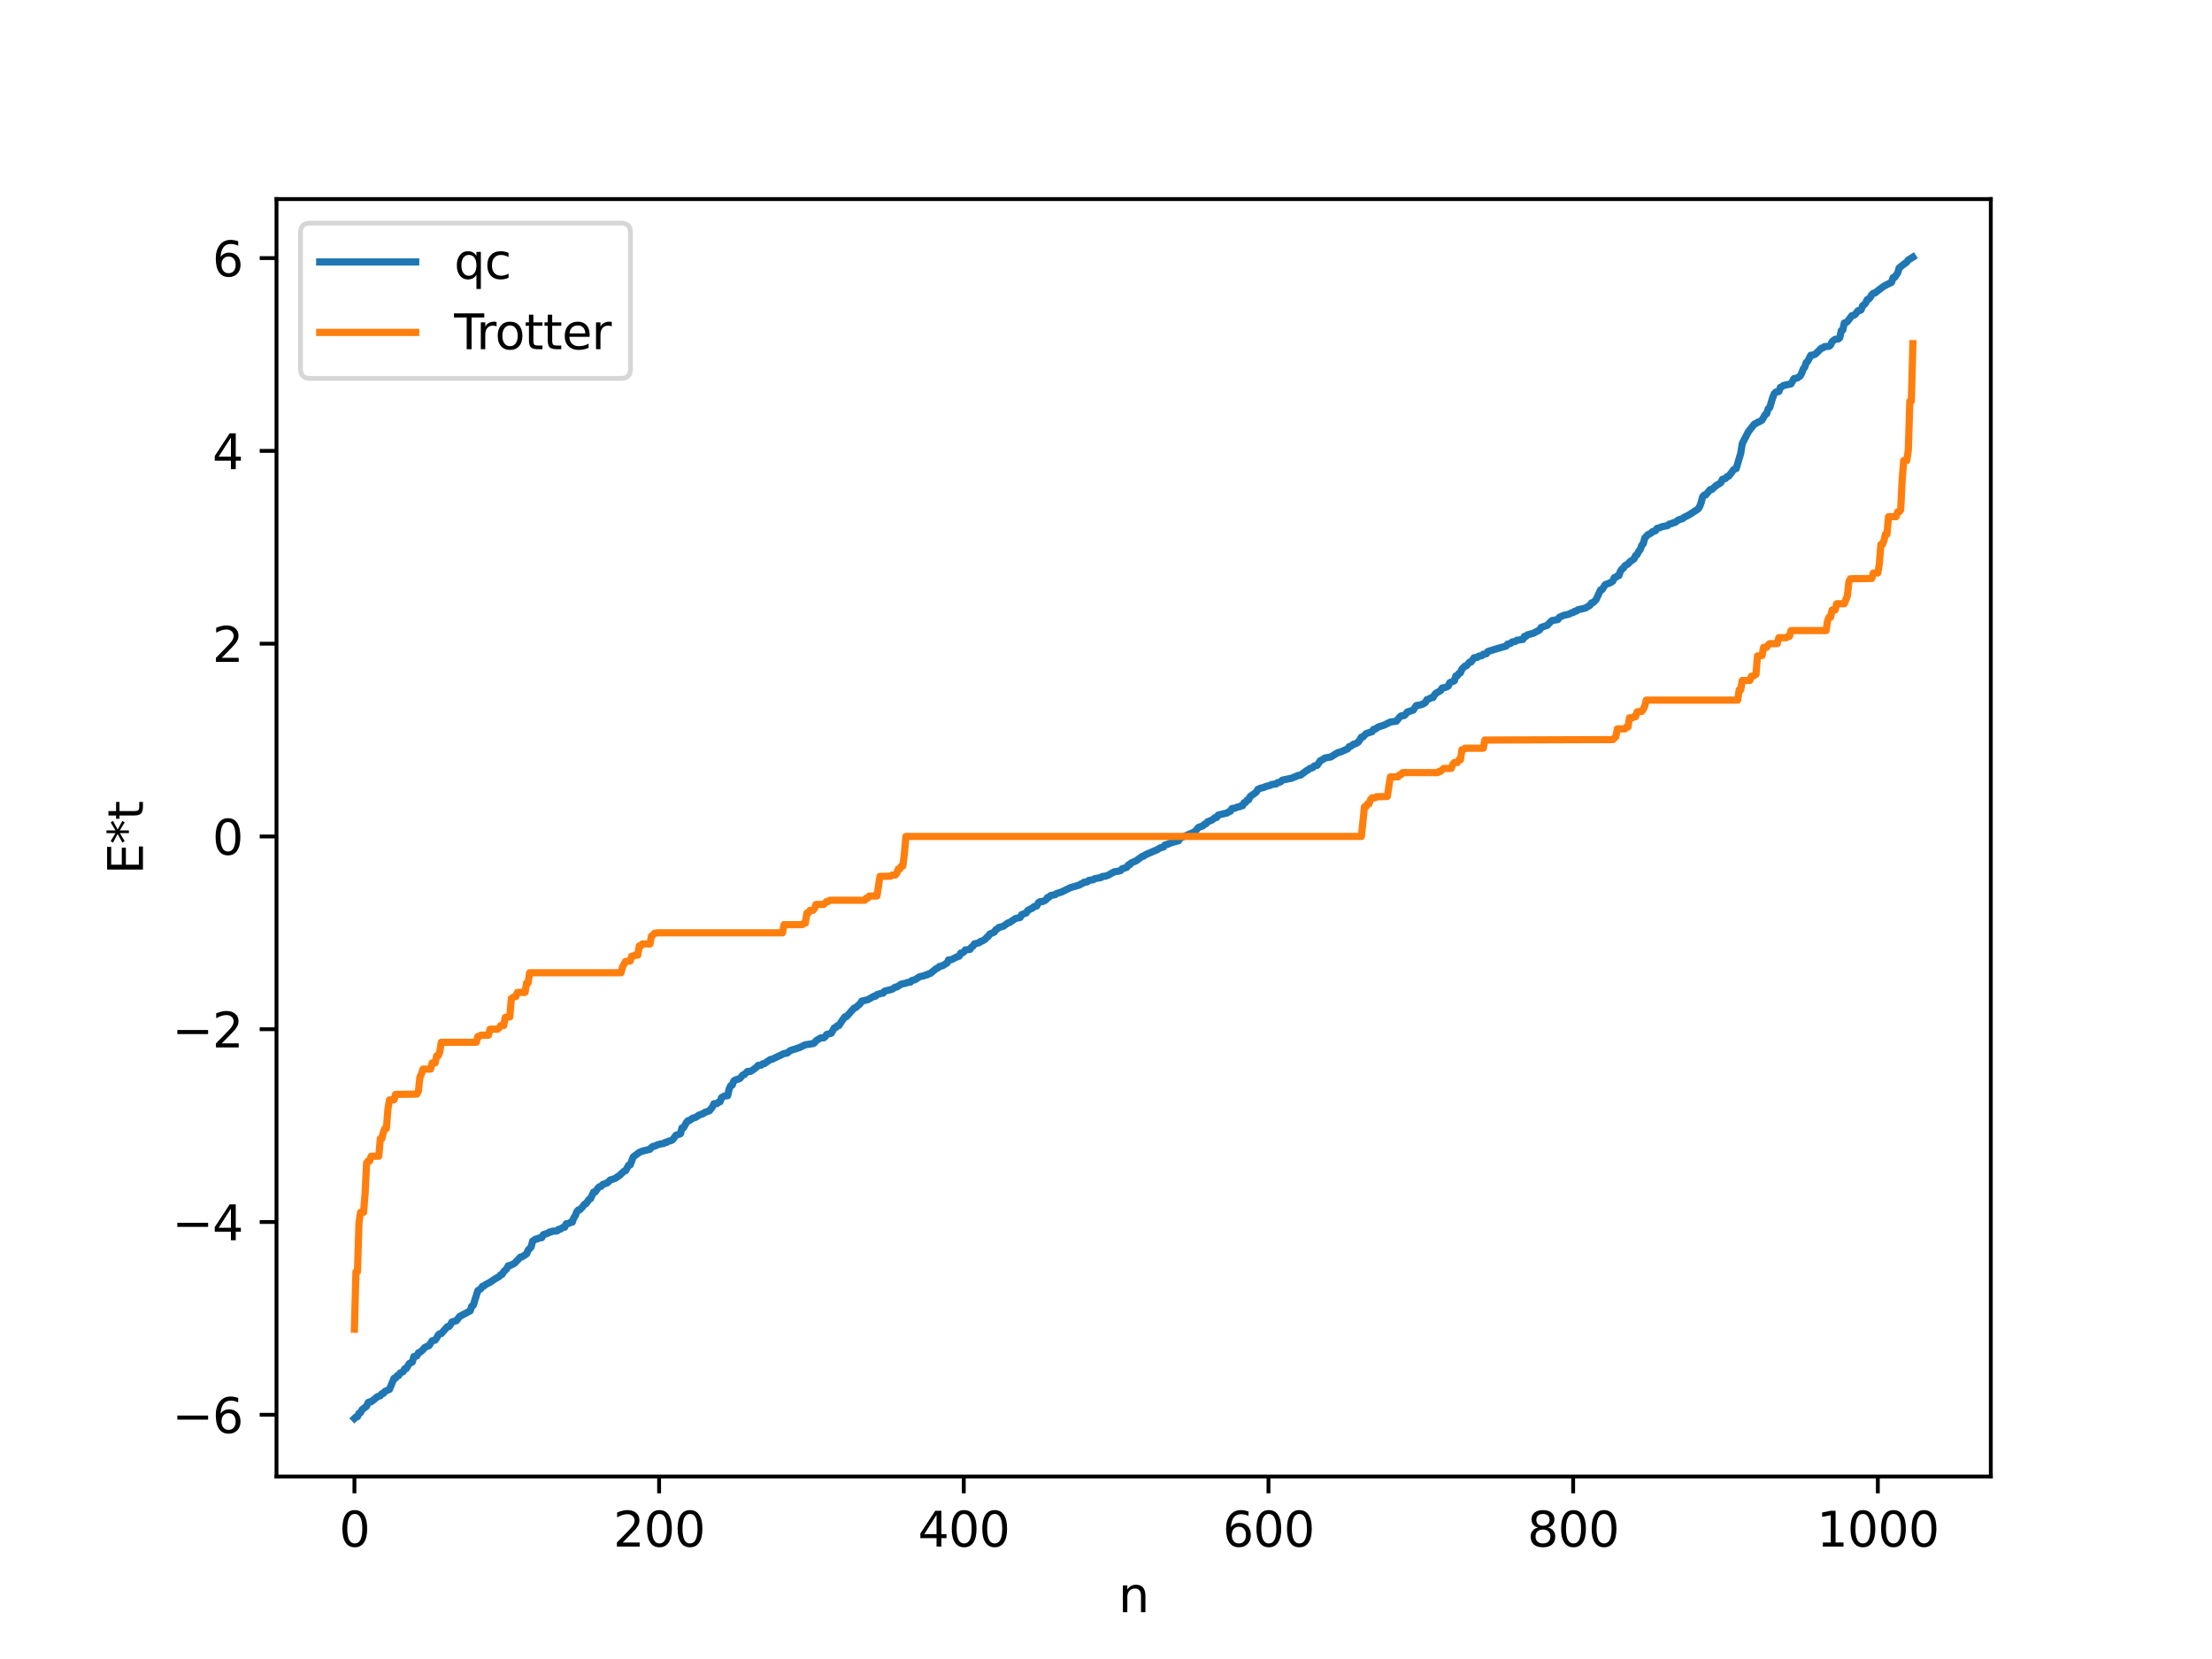 <?xml version="1.0" encoding="utf-8" standalone="no"?>
<!DOCTYPE svg PUBLIC "-//W3C//DTD SVG 1.1//EN"
  "http://www.w3.org/Graphics/SVG/1.1/DTD/svg11.dtd">
<svg xmlns:xlink="http://www.w3.org/1999/xlink" width="460.8pt" height="345.6pt" viewBox="0 0 460.8 345.6" xmlns="http://www.w3.org/2000/svg" version="1.1">
 <defs>
  <style type="text/css">*{stroke-linejoin: round; stroke-linecap: butt}</style>
 </defs>
 <g id="figure_1">
  <g id="patch_1">
   <path d="M 0 345.6 
L 460.8 345.6 
L 460.8 0 
L 0 0 
z
" style="fill: #ffffff"/>
  </g>
  <g id="axes_1">
   <g id="patch_2">
    <path d="M 57.6 307.584 
L 414.72 307.584 
L 414.72 41.472 
L 57.6 41.472 
z
" style="fill: #ffffff"/>
   </g>
   <g id="matplotlib.axis_1">
    <g id="xtick_1">
     <g id="line2d_1">
      <defs>
       <path id="m921b175cda" d="M 0 0 
L 0 3.5 
" style="stroke: #000000; stroke-width: 0.8"/>
      </defs>
      <g>
       <use xlink:href="#m921b175cda" x="73.833" y="307.584" style="stroke: #000000; stroke-width: 0.8"/>
      </g>
     </g>
     <g id="text_1">
      <!-- 0 -->
      <g transform="translate(70.651 322.182) scale(0.1 -0.1)">
       <defs>
        <path id="DejaVuSans-30" d="M 2034 4250 
Q 1547 4250 1301 3770 
Q 1056 3291 1056 2328 
Q 1056 1369 1301 889 
Q 1547 409 2034 409 
Q 2525 409 2770 889 
Q 3016 1369 3016 2328 
Q 3016 3291 2770 3770 
Q 2525 4250 2034 4250 
z
M 2034 4750 
Q 2819 4750 3233 4129 
Q 3647 3509 3647 2328 
Q 3647 1150 3233 529 
Q 2819 -91 2034 -91 
Q 1250 -91 836 529 
Q 422 1150 422 2328 
Q 422 3509 836 4129 
Q 1250 4750 2034 4750 
z
" transform="scale(0.016)"/>
       </defs>
       <use xlink:href="#DejaVuSans-30"/>
      </g>
     </g>
    </g>
    <g id="xtick_2">
     <g id="line2d_2">
      <g>
       <use xlink:href="#m921b175cda" x="137.304" y="307.584" style="stroke: #000000; stroke-width: 0.8"/>
      </g>
     </g>
     <g id="text_2">
      <!-- 200 -->
      <g transform="translate(127.76 322.182) scale(0.1 -0.1)">
       <defs>
        <path id="DejaVuSans-32" d="M 1228 531 
L 3431 531 
L 3431 0 
L 469 0 
L 469 531 
Q 828 903 1448 1529 
Q 2069 2156 2228 2338 
Q 2531 2678 2651 2914 
Q 2772 3150 2772 3378 
Q 2772 3750 2511 3984 
Q 2250 4219 1831 4219 
Q 1534 4219 1204 4116 
Q 875 4013 500 3803 
L 500 4441 
Q 881 4594 1212 4672 
Q 1544 4750 1819 4750 
Q 2544 4750 2975 4387 
Q 3406 4025 3406 3419 
Q 3406 3131 3298 2873 
Q 3191 2616 2906 2266 
Q 2828 2175 2409 1742 
Q 1991 1309 1228 531 
z
" transform="scale(0.016)"/>
       </defs>
       <use xlink:href="#DejaVuSans-32"/>
       <use xlink:href="#DejaVuSans-30" x="63.623"/>
       <use xlink:href="#DejaVuSans-30" x="127.246"/>
      </g>
     </g>
    </g>
    <g id="xtick_3">
     <g id="line2d_3">
      <g>
       <use xlink:href="#m921b175cda" x="200.775" y="307.584" style="stroke: #000000; stroke-width: 0.8"/>
      </g>
     </g>
     <g id="text_3">
      <!-- 400 -->
      <g transform="translate(191.231 322.182) scale(0.1 -0.1)">
       <defs>
        <path id="DejaVuSans-34" d="M 2419 4116 
L 825 1625 
L 2419 1625 
L 2419 4116 
z
M 2253 4666 
L 3047 4666 
L 3047 1625 
L 3713 1625 
L 3713 1100 
L 3047 1100 
L 3047 0 
L 2419 0 
L 2419 1100 
L 313 1100 
L 313 1709 
L 2253 4666 
z
" transform="scale(0.016)"/>
       </defs>
       <use xlink:href="#DejaVuSans-34"/>
       <use xlink:href="#DejaVuSans-30" x="63.623"/>
       <use xlink:href="#DejaVuSans-30" x="127.246"/>
      </g>
     </g>
    </g>
    <g id="xtick_4">
     <g id="line2d_4">
      <g>
       <use xlink:href="#m921b175cda" x="264.246" y="307.584" style="stroke: #000000; stroke-width: 0.8"/>
      </g>
     </g>
     <g id="text_4">
      <!-- 600 -->
      <g transform="translate(254.702 322.182) scale(0.1 -0.1)">
       <defs>
        <path id="DejaVuSans-36" d="M 2113 2584 
Q 1688 2584 1439 2293 
Q 1191 2003 1191 1497 
Q 1191 994 1439 701 
Q 1688 409 2113 409 
Q 2538 409 2786 701 
Q 3034 994 3034 1497 
Q 3034 2003 2786 2293 
Q 2538 2584 2113 2584 
z
M 3366 4563 
L 3366 3988 
Q 3128 4100 2886 4159 
Q 2644 4219 2406 4219 
Q 1781 4219 1451 3797 
Q 1122 3375 1075 2522 
Q 1259 2794 1537 2939 
Q 1816 3084 2150 3084 
Q 2853 3084 3261 2657 
Q 3669 2231 3669 1497 
Q 3669 778 3244 343 
Q 2819 -91 2113 -91 
Q 1303 -91 875 529 
Q 447 1150 447 2328 
Q 447 3434 972 4092 
Q 1497 4750 2381 4750 
Q 2619 4750 2861 4703 
Q 3103 4656 3366 4563 
z
" transform="scale(0.016)"/>
       </defs>
       <use xlink:href="#DejaVuSans-36"/>
       <use xlink:href="#DejaVuSans-30" x="63.623"/>
       <use xlink:href="#DejaVuSans-30" x="127.246"/>
      </g>
     </g>
    </g>
    <g id="xtick_5">
     <g id="line2d_5">
      <g>
       <use xlink:href="#m921b175cda" x="327.717" y="307.584" style="stroke: #000000; stroke-width: 0.8"/>
      </g>
     </g>
     <g id="text_5">
      <!-- 800 -->
      <g transform="translate(318.173 322.182) scale(0.1 -0.1)">
       <defs>
        <path id="DejaVuSans-38" d="M 2034 2216 
Q 1584 2216 1326 1975 
Q 1069 1734 1069 1313 
Q 1069 891 1326 650 
Q 1584 409 2034 409 
Q 2484 409 2743 651 
Q 3003 894 3003 1313 
Q 3003 1734 2745 1975 
Q 2488 2216 2034 2216 
z
M 1403 2484 
Q 997 2584 770 2862 
Q 544 3141 544 3541 
Q 544 4100 942 4425 
Q 1341 4750 2034 4750 
Q 2731 4750 3128 4425 
Q 3525 4100 3525 3541 
Q 3525 3141 3298 2862 
Q 3072 2584 2669 2484 
Q 3125 2378 3379 2068 
Q 3634 1759 3634 1313 
Q 3634 634 3220 271 
Q 2806 -91 2034 -91 
Q 1263 -91 848 271 
Q 434 634 434 1313 
Q 434 1759 690 2068 
Q 947 2378 1403 2484 
z
M 1172 3481 
Q 1172 3119 1398 2916 
Q 1625 2713 2034 2713 
Q 2441 2713 2670 2916 
Q 2900 3119 2900 3481 
Q 2900 3844 2670 4047 
Q 2441 4250 2034 4250 
Q 1625 4250 1398 4047 
Q 1172 3844 1172 3481 
z
" transform="scale(0.016)"/>
       </defs>
       <use xlink:href="#DejaVuSans-38"/>
       <use xlink:href="#DejaVuSans-30" x="63.623"/>
       <use xlink:href="#DejaVuSans-30" x="127.246"/>
      </g>
     </g>
    </g>
    <g id="xtick_6">
     <g id="line2d_6">
      <g>
       <use xlink:href="#m921b175cda" x="391.188" y="307.584" style="stroke: #000000; stroke-width: 0.8"/>
      </g>
     </g>
     <g id="text_6">
      <!-- 1000 -->
      <g transform="translate(378.463 322.182) scale(0.1 -0.1)">
       <defs>
        <path id="DejaVuSans-31" d="M 794 531 
L 1825 531 
L 1825 4091 
L 703 3866 
L 703 4441 
L 1819 4666 
L 2450 4666 
L 2450 531 
L 3481 531 
L 3481 0 
L 794 0 
L 794 531 
z
" transform="scale(0.016)"/>
       </defs>
       <use xlink:href="#DejaVuSans-31"/>
       <use xlink:href="#DejaVuSans-30" x="63.623"/>
       <use xlink:href="#DejaVuSans-30" x="127.246"/>
       <use xlink:href="#DejaVuSans-30" x="190.869"/>
      </g>
     </g>
    </g>
    <g id="text_7">
     <!-- n -->
     <g transform="translate(232.991 335.861) scale(0.1 -0.1)">
      <defs>
       <path id="DejaVuSans-6e" d="M 3513 2113 
L 3513 0 
L 2938 0 
L 2938 2094 
Q 2938 2591 2744 2837 
Q 2550 3084 2163 3084 
Q 1697 3084 1428 2787 
Q 1159 2491 1159 1978 
L 1159 0 
L 581 0 
L 581 3500 
L 1159 3500 
L 1159 2956 
Q 1366 3272 1645 3428 
Q 1925 3584 2291 3584 
Q 2894 3584 3203 3211 
Q 3513 2838 3513 2113 
z
" transform="scale(0.016)"/>
      </defs>
      <use xlink:href="#DejaVuSans-6e"/>
     </g>
    </g>
   </g>
   <g id="matplotlib.axis_2">
    <g id="ytick_1">
     <g id="line2d_7">
      <defs>
       <path id="mfb6deac742" d="M 0 0 
L -3.5 0 
" style="stroke: #000000; stroke-width: 0.8"/>
      </defs>
      <g>
       <use xlink:href="#mfb6deac742" x="57.6" y="294.722" style="stroke: #000000; stroke-width: 0.8"/>
      </g>
     </g>
     <g id="text_8">
      <!-- −6 -->
      <g transform="translate(35.858 298.521) scale(0.1 -0.1)">
       <defs>
        <path id="DejaVuSans-2212" d="M 678 2272 
L 4684 2272 
L 4684 1741 
L 678 1741 
L 678 2272 
z
" transform="scale(0.016)"/>
       </defs>
       <use xlink:href="#DejaVuSans-2212"/>
       <use xlink:href="#DejaVuSans-36" x="83.789"/>
      </g>
     </g>
    </g>
    <g id="ytick_2">
     <g id="line2d_8">
      <g>
       <use xlink:href="#mfb6deac742" x="57.6" y="254.564" style="stroke: #000000; stroke-width: 0.8"/>
      </g>
     </g>
     <g id="text_9">
      <!-- −4 -->
      <g transform="translate(35.858 258.363) scale(0.1 -0.1)">
       <use xlink:href="#DejaVuSans-2212"/>
       <use xlink:href="#DejaVuSans-34" x="83.789"/>
      </g>
     </g>
    </g>
    <g id="ytick_3">
     <g id="line2d_9">
      <g>
       <use xlink:href="#mfb6deac742" x="57.6" y="214.405" style="stroke: #000000; stroke-width: 0.8"/>
      </g>
     </g>
     <g id="text_10">
      <!-- −2 -->
      <g transform="translate(35.858 218.204) scale(0.1 -0.1)">
       <use xlink:href="#DejaVuSans-2212"/>
       <use xlink:href="#DejaVuSans-32" x="83.789"/>
      </g>
     </g>
    </g>
    <g id="ytick_4">
     <g id="line2d_10">
      <g>
       <use xlink:href="#mfb6deac742" x="57.6" y="174.246" style="stroke: #000000; stroke-width: 0.8"/>
      </g>
     </g>
     <g id="text_11">
      <!-- 0 -->
      <g transform="translate(44.237 178.045) scale(0.1 -0.1)">
       <use xlink:href="#DejaVuSans-30"/>
      </g>
     </g>
    </g>
    <g id="ytick_5">
     <g id="line2d_11">
      <g>
       <use xlink:href="#mfb6deac742" x="57.6" y="134.088" style="stroke: #000000; stroke-width: 0.8"/>
      </g>
     </g>
     <g id="text_12">
      <!-- 2 -->
      <g transform="translate(44.237 137.887) scale(0.1 -0.1)">
       <use xlink:href="#DejaVuSans-32"/>
      </g>
     </g>
    </g>
    <g id="ytick_6">
     <g id="line2d_12">
      <g>
       <use xlink:href="#mfb6deac742" x="57.6" y="93.929" style="stroke: #000000; stroke-width: 0.8"/>
      </g>
     </g>
     <g id="text_13">
      <!-- 4 -->
      <g transform="translate(44.237 97.728) scale(0.1 -0.1)">
       <use xlink:href="#DejaVuSans-34"/>
      </g>
     </g>
    </g>
    <g id="ytick_7">
     <g id="line2d_13">
      <g>
       <use xlink:href="#mfb6deac742" x="57.6" y="53.77" style="stroke: #000000; stroke-width: 0.8"/>
      </g>
     </g>
     <g id="text_14">
      <!-- 6 -->
      <g transform="translate(44.237 57.569) scale(0.1 -0.1)">
       <use xlink:href="#DejaVuSans-36"/>
      </g>
     </g>
    </g>
    <g id="text_15">
     <!-- E*t -->
     <g transform="translate(29.778 182.148) rotate(-90) scale(0.1 -0.1)">
      <defs>
       <path id="DejaVuSans-45" d="M 628 4666 
L 3578 4666 
L 3578 4134 
L 1259 4134 
L 1259 2753 
L 3481 2753 
L 3481 2222 
L 1259 2222 
L 1259 531 
L 3634 531 
L 3634 0 
L 628 0 
L 628 4666 
z
" transform="scale(0.016)"/>
       <path id="DejaVuSans-2a" d="M 3009 3897 
L 1888 3291 
L 3009 2681 
L 2828 2375 
L 1778 3009 
L 1778 1831 
L 1422 1831 
L 1422 3009 
L 372 2375 
L 191 2681 
L 1313 3291 
L 191 3897 
L 372 4206 
L 1422 3572 
L 1422 4750 
L 1778 4750 
L 1778 3572 
L 2828 4206 
L 3009 3897 
z
" transform="scale(0.016)"/>
       <path id="DejaVuSans-74" d="M 1172 4494 
L 1172 3500 
L 2356 3500 
L 2356 3053 
L 1172 3053 
L 1172 1153 
Q 1172 725 1289 603 
Q 1406 481 1766 481 
L 2356 481 
L 2356 0 
L 1766 0 
Q 1100 0 847 248 
Q 594 497 594 1153 
L 594 3053 
L 172 3053 
L 172 3500 
L 594 3500 
L 594 4494 
L 1172 4494 
z
" transform="scale(0.016)"/>
      </defs>
      <use xlink:href="#DejaVuSans-45"/>
      <use xlink:href="#DejaVuSans-2a" x="63.184"/>
      <use xlink:href="#DejaVuSans-74" x="113.184"/>
     </g>
    </g>
   </g>
   <g id="line2d_14">
    <path d="M 73.833 295.488 
L 74.15 295.182 
L 74.467 295.121 
L 74.785 294.406 
L 75.102 294.288 
L 75.42 293.657 
L 76.372 292.938 
L 76.689 292.177 
L 77.006 292.021 
L 77.324 292.012 
L 78.276 291.254 
L 78.593 290.969 
L 79.228 290.759 
L 79.545 290.338 
L 79.862 290.274 
L 80.18 289.865 
L 81.132 289.435 
L 82.084 287.121 
L 82.401 287.086 
L 82.719 286.604 
L 83.036 286.57 
L 83.353 286.027 
L 83.988 285.736 
L 84.305 285.143 
L 84.623 285.109 
L 85.258 284.045 
L 85.892 283.737 
L 86.21 282.6 
L 86.844 282.473 
L 87.162 281.822 
L 87.479 281.704 
L 88.114 281.18 
L 88.431 280.739 
L 89.066 280.428 
L 89.383 280.318 
L 90.018 279.313 
L 90.653 279.169 
L 90.97 278.733 
L 91.287 278.107 
L 91.605 277.847 
L 91.922 277.824 
L 93.191 276.37 
L 93.509 276.355 
L 93.826 275.966 
L 94.143 275.395 
L 95.096 275.117 
L 95.73 274.258 
L 97.952 273.065 
L 98.269 272.116 
L 98.586 271.926 
L 99.539 268.878 
L 100.173 268.462 
L 100.491 267.977 
L 100.808 267.917 
L 101.125 267.621 
L 102.077 267.128 
L 103.029 266.474 
L 103.981 265.933 
L 104.299 265.551 
L 104.616 265.456 
L 104.934 264.906 
L 105.568 264.295 
L 105.886 263.677 
L 106.203 263.657 
L 107.155 263.189 
L 108.424 261.871 
L 108.742 261.83 
L 109.694 261.209 
L 110.011 260.448 
L 110.646 259.757 
L 110.963 258.541 
L 111.598 258.115 
L 111.915 258.107 
L 112.233 257.919 
L 112.867 257.824 
L 113.185 257.201 
L 114.137 256.896 
L 114.454 256.651 
L 114.772 256.651 
L 115.089 256.471 
L 116.041 256.435 
L 116.358 256.088 
L 116.676 256.084 
L 117.31 255.681 
L 117.628 255.654 
L 117.945 254.942 
L 118.58 254.84 
L 118.897 254.598 
L 119.215 254.597 
L 119.532 253.697 
L 119.849 253.253 
L 120.167 252.409 
L 120.484 252.058 
L 120.801 252.01 
L 121.436 251.317 
L 121.753 250.872 
L 122.071 250.756 
L 122.705 249.861 
L 123.023 249.697 
L 123.658 248.335 
L 123.975 248.311 
L 124.61 247.453 
L 124.927 247.193 
L 125.244 247.109 
L 125.562 246.751 
L 126.514 246.403 
L 127.148 245.804 
L 128.1 245.504 
L 129.053 244.866 
L 130.005 243.98 
L 130.322 243.883 
L 130.957 242.735 
L 131.274 242.679 
L 131.909 241.014 
L 133.178 240.064 
L 133.813 239.806 
L 135.4 239.41 
L 135.717 239.015 
L 136.034 238.813 
L 136.352 238.784 
L 136.986 238.476 
L 137.621 238.299 
L 138.256 238.222 
L 138.573 237.98 
L 138.891 237.97 
L 139.208 237.746 
L 139.843 237.586 
L 140.16 237.396 
L 140.795 236.501 
L 141.747 236.179 
L 142.064 234.969 
L 142.381 234.951 
L 143.016 233.804 
L 143.334 233.457 
L 143.651 233.42 
L 144.286 232.943 
L 144.92 232.768 
L 145.555 232.34 
L 146.19 232.083 
L 146.507 231.988 
L 146.824 231.72 
L 147.777 231.411 
L 148.411 230.606 
L 148.729 229.927 
L 149.363 229.898 
L 149.681 229.591 
L 149.998 229.53 
L 150.315 228.652 
L 150.95 228.305 
L 151.585 228.254 
L 151.902 226.849 
L 152.22 226.172 
L 152.537 226.043 
L 152.854 225.197 
L 153.172 224.977 
L 153.806 224.799 
L 154.124 224.662 
L 154.758 223.938 
L 155.076 223.83 
L 155.71 223.207 
L 156.345 223.194 
L 156.98 222.791 
L 157.615 222.284 
L 157.932 221.937 
L 158.567 221.889 
L 158.884 221.617 
L 159.201 221.594 
L 160.471 220.716 
L 160.788 220.684 
L 163.327 219.468 
L 163.962 219.381 
L 164.596 218.867 
L 165.231 218.653 
L 166.5 218.247 
L 167.77 217.641 
L 168.405 217.555 
L 169.039 217.44 
L 169.357 217.411 
L 169.674 217.239 
L 169.991 216.803 
L 170.943 216.229 
L 171.578 216.207 
L 171.896 215.95 
L 172.213 215.494 
L 173.165 215.245 
L 173.8 214.118 
L 174.117 214.045 
L 174.434 213.671 
L 174.752 213.653 
L 175.386 212.674 
L 176.021 211.802 
L 176.339 211.774 
L 177.925 210.002 
L 178.243 209.909 
L 179.195 209.077 
L 179.512 208.556 
L 180.147 208.412 
L 180.781 208.257 
L 182.051 207.53 
L 182.368 207.524 
L 182.686 207.188 
L 183.638 206.925 
L 183.955 206.894 
L 184.272 206.477 
L 185.859 206.074 
L 186.494 205.638 
L 186.811 205.613 
L 187.763 205.001 
L 188.715 204.818 
L 189.033 204.66 
L 189.667 204.588 
L 189.985 204.247 
L 190.62 204.097 
L 191.572 203.465 
L 192.524 203.262 
L 192.841 203.093 
L 193.158 203.078 
L 193.476 202.848 
L 193.793 202.796 
L 195.062 201.763 
L 195.38 201.651 
L 195.697 201.328 
L 196.332 201.191 
L 197.284 200.609 
L 197.601 199.972 
L 198.236 199.9 
L 199.505 199.259 
L 199.823 199.186 
L 200.14 198.543 
L 200.458 198.515 
L 200.775 198.315 
L 201.092 197.884 
L 202.044 197.784 
L 202.362 197.316 
L 202.679 197.121 
L 202.996 196.623 
L 203.948 196.4 
L 204.266 196.108 
L 204.583 196.051 
L 205.218 195.673 
L 205.535 195.291 
L 205.853 195.084 
L 206.17 194.593 
L 207.122 194.176 
L 207.439 193.678 
L 207.757 193.519 
L 208.074 193.201 
L 208.709 193.049 
L 209.026 192.955 
L 209.978 192.258 
L 210.296 192.186 
L 211.565 191.331 
L 212.517 191.127 
L 212.834 190.534 
L 213.786 190.175 
L 214.104 189.664 
L 214.739 189.332 
L 215.056 189.201 
L 215.373 188.873 
L 215.691 188.842 
L 216.008 188.688 
L 216.325 188.038 
L 216.643 187.843 
L 217.277 187.795 
L 217.912 187.44 
L 218.229 186.96 
L 218.547 186.906 
L 218.864 186.562 
L 219.499 186.425 
L 219.816 186.38 
L 220.134 186.125 
L 221.086 185.847 
L 222.99 184.917 
L 224.894 184.353 
L 225.211 184.121 
L 225.529 184.039 
L 225.846 183.783 
L 226.481 183.727 
L 226.798 183.409 
L 227.75 183.261 
L 228.067 183.042 
L 229.337 182.818 
L 229.654 182.586 
L 230.289 182.526 
L 230.924 182.288 
L 231.558 181.921 
L 232.193 181.576 
L 232.828 181.519 
L 233.462 181.346 
L 233.78 180.974 
L 234.732 180.688 
L 235.049 180.178 
L 235.367 180.133 
L 235.684 179.748 
L 236.636 179.354 
L 237.905 178.425 
L 238.223 178.365 
L 238.54 178.105 
L 239.175 177.813 
L 241.079 177.004 
L 241.714 176.615 
L 242.348 176.461 
L 242.666 176.037 
L 243.3 175.856 
L 243.935 175.58 
L 245.522 175.138 
L 245.839 174.601 
L 248.696 173.376 
L 249.013 173.148 
L 249.648 172.373 
L 250.6 172.026 
L 250.917 171.7 
L 251.234 171.605 
L 251.552 171.206 
L 252.504 170.815 
L 253.139 170.309 
L 253.456 170.286 
L 253.773 169.795 
L 255.677 169.338 
L 255.995 169.075 
L 256.312 168.99 
L 256.629 168.437 
L 257.264 168.353 
L 257.899 168.082 
L 258.216 168.06 
L 258.534 167.864 
L 258.851 167.85 
L 259.168 167.214 
L 259.486 167.157 
L 259.803 166.662 
L 260.12 166.609 
L 260.438 165.919 
L 261.39 165.242 
L 261.707 164.995 
L 262.024 164.453 
L 262.659 164.174 
L 263.294 164.043 
L 263.611 163.858 
L 264.563 163.619 
L 264.881 163.431 
L 265.833 163.311 
L 266.15 163.028 
L 266.467 163.002 
L 266.785 162.851 
L 267.102 162.527 
L 268.054 162.326 
L 268.689 162.18 
L 269.006 162.157 
L 269.641 161.848 
L 269.958 161.793 
L 270.276 161.573 
L 270.91 161.481 
L 272.18 160.541 
L 272.497 160.389 
L 272.815 160.114 
L 273.449 159.921 
L 273.767 159.576 
L 274.401 159.432 
L 275.036 158.465 
L 275.353 158.349 
L 275.988 157.911 
L 277.258 157.686 
L 278.21 157.063 
L 278.844 156.721 
L 279.162 156.692 
L 280.748 155.992 
L 281.066 155.533 
L 281.383 155.471 
L 282.018 155.008 
L 282.335 154.956 
L 282.97 154.579 
L 283.605 153.557 
L 283.922 153.53 
L 284.557 152.84 
L 285.191 152.621 
L 285.826 152.426 
L 286.143 151.927 
L 286.461 151.896 
L 287.096 151.466 
L 288.365 151.041 
L 289.634 150.414 
L 290.904 150.222 
L 291.539 149.425 
L 291.856 149.139 
L 292.491 149.072 
L 292.808 148.814 
L 293.125 148.347 
L 294.395 147.929 
L 295.029 146.994 
L 295.981 146.822 
L 296.616 146.563 
L 296.934 146.334 
L 297.251 145.748 
L 297.568 145.659 
L 298.203 145.326 
L 298.52 145.312 
L 298.838 144.739 
L 299.155 144.401 
L 300.107 143.869 
L 300.424 143.328 
L 301.059 143.213 
L 301.694 142.938 
L 302.011 142.208 
L 302.963 141.829 
L 303.281 140.803 
L 303.598 140.766 
L 303.915 140.287 
L 304.233 140.157 
L 304.55 139.385 
L 305.185 138.751 
L 305.502 138.68 
L 306.137 137.944 
L 306.454 137.909 
L 307.089 137.008 
L 307.724 136.95 
L 308.041 136.698 
L 308.676 136.594 
L 308.993 136.286 
L 309.628 136.191 
L 309.945 135.726 
L 311.849 135.127 
L 313.753 134.586 
L 314.071 134.166 
L 314.388 134.147 
L 314.705 134.016 
L 315.023 133.732 
L 315.658 133.626 
L 315.975 133.379 
L 317.244 133.203 
L 317.562 132.563 
L 317.879 132.562 
L 318.196 132.252 
L 319.466 131.906 
L 320.735 131.217 
L 321.053 130.707 
L 322.322 130.262 
L 323.274 129.287 
L 324.543 129.061 
L 324.861 128.575 
L 325.813 128.175 
L 326.765 127.967 
L 327.4 127.653 
L 327.717 127.597 
L 328.034 127.34 
L 328.352 127.311 
L 328.669 127.041 
L 330.256 126.675 
L 330.891 126.294 
L 331.208 126.111 
L 331.525 125.603 
L 331.843 125.559 
L 332.477 124.933 
L 333.429 122.884 
L 333.747 122.824 
L 334.381 121.812 
L 335.016 121.558 
L 335.334 121.457 
L 335.968 121.072 
L 336.286 120.325 
L 336.603 120.279 
L 336.92 119.978 
L 337.238 119.923 
L 337.555 119.007 
L 337.872 118.562 
L 338.19 118.327 
L 338.507 117.841 
L 339.142 117.488 
L 339.459 117.089 
L 340.411 116.412 
L 340.729 115.726 
L 341.046 115.529 
L 341.363 114.868 
L 341.681 114.516 
L 341.998 113.626 
L 342.315 113.274 
L 342.633 112.087 
L 343.267 111.392 
L 343.902 111.094 
L 344.22 110.764 
L 344.854 110.58 
L 345.172 110.082 
L 345.806 109.92 
L 346.124 109.747 
L 347.393 109.494 
L 347.71 109.19 
L 348.345 109.032 
L 348.662 108.852 
L 348.98 108.824 
L 349.615 108.323 
L 350.567 108.014 
L 350.884 107.741 
L 351.836 107.272 
L 353.74 106.036 
L 354.058 105.546 
L 354.375 104.714 
L 354.692 103.49 
L 355.01 103.133 
L 355.327 103.104 
L 356.279 101.976 
L 356.596 101.969 
L 357.548 101.116 
L 358.183 100.757 
L 358.5 100.508 
L 358.818 99.843 
L 359.453 99.685 
L 359.77 99.296 
L 360.087 99.217 
L 360.722 98.439 
L 361.039 97.97 
L 361.357 97.711 
L 361.674 97.626 
L 362.626 94.428 
L 362.943 92.4 
L 364.213 89.951 
L 365.165 88.718 
L 365.482 88.333 
L 365.8 88.231 
L 366.117 87.976 
L 366.434 87.882 
L 367.069 87.511 
L 367.704 86.397 
L 368.021 86.198 
L 368.339 85.162 
L 368.656 84.924 
L 369.291 82.814 
L 369.608 82.04 
L 369.925 81.678 
L 370.56 81.565 
L 370.877 80.699 
L 371.195 80.576 
L 371.512 80.313 
L 373.099 79.971 
L 373.734 78.86 
L 374.368 78.76 
L 375.003 78.329 
L 375.32 77.761 
L 375.638 76.856 
L 375.955 76.508 
L 376.272 75.528 
L 376.59 75.249 
L 377.224 74.012 
L 377.542 74.004 
L 378.177 73.765 
L 379.446 72.518 
L 379.763 72.475 
L 380.081 72.204 
L 381.033 72.138 
L 381.35 71.872 
L 381.667 71.164 
L 382.302 70.679 
L 382.937 70.629 
L 383.254 70.34 
L 383.572 68.884 
L 383.889 68.748 
L 384.206 67.286 
L 384.524 67.214 
L 384.841 66.998 
L 385.476 66.161 
L 385.793 65.747 
L 386.11 65.706 
L 386.428 65.542 
L 387.062 64.73 
L 387.38 64.699 
L 387.697 64.544 
L 388.015 63.692 
L 388.332 63.478 
L 388.649 63.119 
L 388.967 62.42 
L 389.284 62.302 
L 389.601 61.957 
L 389.919 61.376 
L 390.236 61.105 
L 390.553 61.053 
L 392.14 59.833 
L 392.775 59.437 
L 394.044 58.81 
L 394.362 57.831 
L 394.679 57.788 
L 395.314 56.882 
L 395.631 55.838 
L 396.266 55.295 
L 397.218 54.587 
L 397.535 54.157 
L 398.487 53.568 
L 398.487 53.568 
" clip-path="url(#p13fa8c62bd)" style="fill: none; stroke: #1f77b4; stroke-width: 1.5; stroke-linecap: square"/>
   </g>
   <g id="line2d_15">
    <path d="M 73.833 276.9 
L 74.15 264.921 
L 74.467 264.921 
L 74.785 254.682 
L 75.102 252.555 
L 75.737 252.555 
L 76.054 248.724 
L 76.372 242.257 
L 76.689 241.86 
L 77.006 241.86 
L 77.324 240.859 
L 78.91 240.859 
L 79.228 237.21 
L 79.545 237.21 
L 79.862 235.89 
L 80.18 235.074 
L 80.497 235.074 
L 80.815 231.039 
L 81.132 229.14 
L 82.084 229.107 
L 82.401 227.983 
L 86.844 227.919 
L 87.162 227.304 
L 87.479 224.38 
L 87.796 223.734 
L 88.114 222.722 
L 89.7 222.722 
L 90.018 221.429 
L 90.653 221.429 
L 90.97 219.927 
L 91.287 219.927 
L 91.605 219.144 
L 91.922 217.131 
L 99.221 217.131 
L 99.539 215.932 
L 99.856 215.932 
L 100.173 215.648 
L 101.76 215.648 
L 102.077 214.405 
L 103.664 214.405 
L 103.981 214.124 
L 104.299 213.64 
L 104.934 213.64 
L 105.251 211.935 
L 106.203 211.849 
L 106.52 208.001 
L 107.155 207.621 
L 107.472 207.621 
L 107.79 206.735 
L 109.377 206.735 
L 109.694 204.791 
L 110.011 204.791 
L 110.329 202.643 
L 129.37 202.643 
L 129.687 201.422 
L 130.322 200.274 
L 131.274 200.201 
L 131.591 199.202 
L 131.909 199.202 
L 132.226 198.974 
L 132.861 198.974 
L 133.178 197.052 
L 133.496 197.052 
L 133.813 196.649 
L 135.4 196.649 
L 135.717 195.01 
L 136.034 194.789 
L 136.352 194.419 
L 136.986 194.326 
L 163.01 194.326 
L 163.327 192.624 
L 167.135 192.624 
L 167.453 192.313 
L 167.77 192.313 
L 168.087 190.208 
L 168.405 190.208 
L 168.722 189.646 
L 169.357 189.646 
L 169.674 189.283 
L 169.991 188.414 
L 171.578 188.414 
L 172.213 187.802 
L 172.53 187.802 
L 172.848 187.542 
L 180.147 187.542 
L 180.464 187.095 
L 180.781 187.095 
L 181.099 186.656 
L 182.686 186.656 
L 183.32 182.563 
L 185.542 182.527 
L 185.859 182.289 
L 186.494 182.289 
L 186.811 181.93 
L 187.129 181.03 
L 187.446 181.03 
L 187.763 180.42 
L 188.081 180.42 
L 188.398 177.876 
L 188.715 174.246 
L 283.605 174.246 
L 284.239 168.072 
L 284.557 168.072 
L 284.874 167.463 
L 285.191 167.463 
L 285.509 166.562 
L 285.826 166.203 
L 286.461 166.203 
L 286.778 165.966 
L 289 165.929 
L 289.634 161.837 
L 291.221 161.837 
L 291.539 161.398 
L 291.856 161.398 
L 292.173 160.951 
L 299.472 160.951 
L 299.79 160.691 
L 300.107 160.691 
L 300.742 160.078 
L 302.329 160.078 
L 302.646 159.21 
L 302.963 158.847 
L 303.598 158.847 
L 303.915 158.285 
L 304.233 158.285 
L 304.55 156.179 
L 304.867 156.179 
L 305.185 155.868 
L 308.993 155.868 
L 309.31 154.167 
L 335.968 154.074 
L 336.603 153.482 
L 336.92 151.843 
L 338.507 151.843 
L 338.824 151.441 
L 339.142 151.441 
L 339.459 149.518 
L 340.094 149.518 
L 340.411 149.29 
L 340.729 149.29 
L 341.046 148.292 
L 341.681 148.218 
L 341.998 148.218 
L 342.315 147.774 
L 342.633 147.07 
L 342.95 145.85 
L 361.991 145.85 
L 362.309 143.702 
L 362.626 143.702 
L 362.943 141.757 
L 364.53 141.757 
L 364.848 140.871 
L 365.165 140.871 
L 365.8 140.491 
L 366.117 136.643 
L 367.069 136.558 
L 367.386 134.853 
L 368.021 134.853 
L 368.339 134.368 
L 368.656 134.088 
L 370.243 134.088 
L 370.56 132.844 
L 372.147 132.844 
L 372.464 132.561 
L 372.781 132.561 
L 373.099 131.361 
L 380.398 131.361 
L 380.715 129.348 
L 381.033 128.566 
L 381.35 128.566 
L 381.667 127.064 
L 382.302 127.064 
L 382.62 125.77 
L 384.206 125.77 
L 384.841 124.112 
L 385.158 121.188 
L 385.476 120.573 
L 389.919 120.509 
L 390.236 119.385 
L 391.188 119.353 
L 391.505 117.453 
L 391.823 113.419 
L 392.14 113.419 
L 392.458 112.603 
L 392.775 111.282 
L 393.092 111.282 
L 393.41 107.633 
L 394.996 107.633 
L 395.314 106.633 
L 395.631 106.633 
L 395.948 106.236 
L 396.266 99.768 
L 396.583 95.937 
L 397.218 95.937 
L 397.535 93.81 
L 397.853 83.571 
L 398.17 83.571 
L 398.487 71.593 
L 398.487 71.593 
" clip-path="url(#p13fa8c62bd)" style="fill: none; stroke: #ff7f0e; stroke-width: 1.5; stroke-linecap: square"/>
   </g>
   <g id="patch_3">
    <path d="M 57.6 307.584 
L 57.6 41.472 
" style="fill: none; stroke: #000000; stroke-width: 0.8; stroke-linejoin: miter; stroke-linecap: square"/>
   </g>
   <g id="patch_4">
    <path d="M 414.72 307.584 
L 414.72 41.472 
" style="fill: none; stroke: #000000; stroke-width: 0.8; stroke-linejoin: miter; stroke-linecap: square"/>
   </g>
   <g id="patch_5">
    <path d="M 57.6 307.584 
L 414.72 307.584 
" style="fill: none; stroke: #000000; stroke-width: 0.8; stroke-linejoin: miter; stroke-linecap: square"/>
   </g>
   <g id="patch_6">
    <path d="M 57.6 41.472 
L 414.72 41.472 
" style="fill: none; stroke: #000000; stroke-width: 0.8; stroke-linejoin: miter; stroke-linecap: square"/>
   </g>
   <g id="legend_1">
    <g id="patch_7">
     <path d="M 64.6 78.828 
L 129.342 78.828 
Q 131.342 78.828 131.342 76.828 
L 131.342 48.472 
Q 131.342 46.472 129.342 46.472 
L 64.6 46.472 
Q 62.6 46.472 62.6 48.472 
L 62.6 76.828 
Q 62.6 78.828 64.6 78.828 
z
" style="fill: #ffffff; opacity: 0.8; stroke: #cccccc; stroke-linejoin: miter"/>
    </g>
    <g id="line2d_16">
     <path d="M 66.6 54.57 
L 76.6 54.57 
L 86.6 54.57 
" style="fill: none; stroke: #1f77b4; stroke-width: 1.5; stroke-linecap: square"/>
    </g>
    <g id="text_16">
     <!-- qc -->
     <g transform="translate(94.6 58.07) scale(0.1 -0.1)">
      <defs>
       <path id="DejaVuSans-71" d="M 947 1747 
Q 947 1113 1208 752 
Q 1469 391 1925 391 
Q 2381 391 2643 752 
Q 2906 1113 2906 1747 
Q 2906 2381 2643 2742 
Q 2381 3103 1925 3103 
Q 1469 3103 1208 2742 
Q 947 2381 947 1747 
z
M 2906 525 
Q 2725 213 2448 61 
Q 2172 -91 1784 -91 
Q 1150 -91 751 415 
Q 353 922 353 1747 
Q 353 2572 751 3078 
Q 1150 3584 1784 3584 
Q 2172 3584 2448 3432 
Q 2725 3281 2906 2969 
L 2906 3500 
L 3481 3500 
L 3481 -1331 
L 2906 -1331 
L 2906 525 
z
" transform="scale(0.016)"/>
       <path id="DejaVuSans-63" d="M 3122 3366 
L 3122 2828 
Q 2878 2963 2633 3030 
Q 2388 3097 2138 3097 
Q 1578 3097 1268 2742 
Q 959 2388 959 1747 
Q 959 1106 1268 751 
Q 1578 397 2138 397 
Q 2388 397 2633 464 
Q 2878 531 3122 666 
L 3122 134 
Q 2881 22 2623 -34 
Q 2366 -91 2075 -91 
Q 1284 -91 818 406 
Q 353 903 353 1747 
Q 353 2603 823 3093 
Q 1294 3584 2113 3584 
Q 2378 3584 2631 3529 
Q 2884 3475 3122 3366 
z
" transform="scale(0.016)"/>
      </defs>
      <use xlink:href="#DejaVuSans-71"/>
      <use xlink:href="#DejaVuSans-63" x="63.477"/>
     </g>
    </g>
    <g id="line2d_17">
     <path d="M 66.6 69.249 
L 76.6 69.249 
L 86.6 69.249 
" style="fill: none; stroke: #ff7f0e; stroke-width: 1.5; stroke-linecap: square"/>
    </g>
    <g id="text_17">
     <!-- Trotter -->
     <g transform="translate(94.6 72.749) scale(0.1 -0.1)">
      <defs>
       <path id="DejaVuSans-54" d="M -19 4666 
L 3928 4666 
L 3928 4134 
L 2272 4134 
L 2272 0 
L 1638 0 
L 1638 4134 
L -19 4134 
L -19 4666 
z
" transform="scale(0.016)"/>
       <path id="DejaVuSans-72" d="M 2631 2963 
Q 2534 3019 2420 3045 
Q 2306 3072 2169 3072 
Q 1681 3072 1420 2755 
Q 1159 2438 1159 1844 
L 1159 0 
L 581 0 
L 581 3500 
L 1159 3500 
L 1159 2956 
Q 1341 3275 1631 3429 
Q 1922 3584 2338 3584 
Q 2397 3584 2469 3576 
Q 2541 3569 2628 3553 
L 2631 2963 
z
" transform="scale(0.016)"/>
       <path id="DejaVuSans-6f" d="M 1959 3097 
Q 1497 3097 1228 2736 
Q 959 2375 959 1747 
Q 959 1119 1226 758 
Q 1494 397 1959 397 
Q 2419 397 2687 759 
Q 2956 1122 2956 1747 
Q 2956 2369 2687 2733 
Q 2419 3097 1959 3097 
z
M 1959 3584 
Q 2709 3584 3137 3096 
Q 3566 2609 3566 1747 
Q 3566 888 3137 398 
Q 2709 -91 1959 -91 
Q 1206 -91 779 398 
Q 353 888 353 1747 
Q 353 2609 779 3096 
Q 1206 3584 1959 3584 
z
" transform="scale(0.016)"/>
       <path id="DejaVuSans-65" d="M 3597 1894 
L 3597 1613 
L 953 1613 
Q 991 1019 1311 708 
Q 1631 397 2203 397 
Q 2534 397 2845 478 
Q 3156 559 3463 722 
L 3463 178 
Q 3153 47 2828 -22 
Q 2503 -91 2169 -91 
Q 1331 -91 842 396 
Q 353 884 353 1716 
Q 353 2575 817 3079 
Q 1281 3584 2069 3584 
Q 2775 3584 3186 3129 
Q 3597 2675 3597 1894 
z
M 3022 2063 
Q 3016 2534 2758 2815 
Q 2500 3097 2075 3097 
Q 1594 3097 1305 2825 
Q 1016 2553 972 2059 
L 3022 2063 
z
" transform="scale(0.016)"/>
      </defs>
      <use xlink:href="#DejaVuSans-54"/>
      <use xlink:href="#DejaVuSans-72" x="46.334"/>
      <use xlink:href="#DejaVuSans-6f" x="85.197"/>
      <use xlink:href="#DejaVuSans-74" x="146.379"/>
      <use xlink:href="#DejaVuSans-74" x="185.588"/>
      <use xlink:href="#DejaVuSans-65" x="224.797"/>
      <use xlink:href="#DejaVuSans-72" x="286.32"/>
     </g>
    </g>
   </g>
  </g>
 </g>
 <defs>
  <clipPath id="p13fa8c62bd">
   <rect x="57.6" y="41.472" width="357.12" height="266.112"/>
  </clipPath>
 </defs>
</svg>
